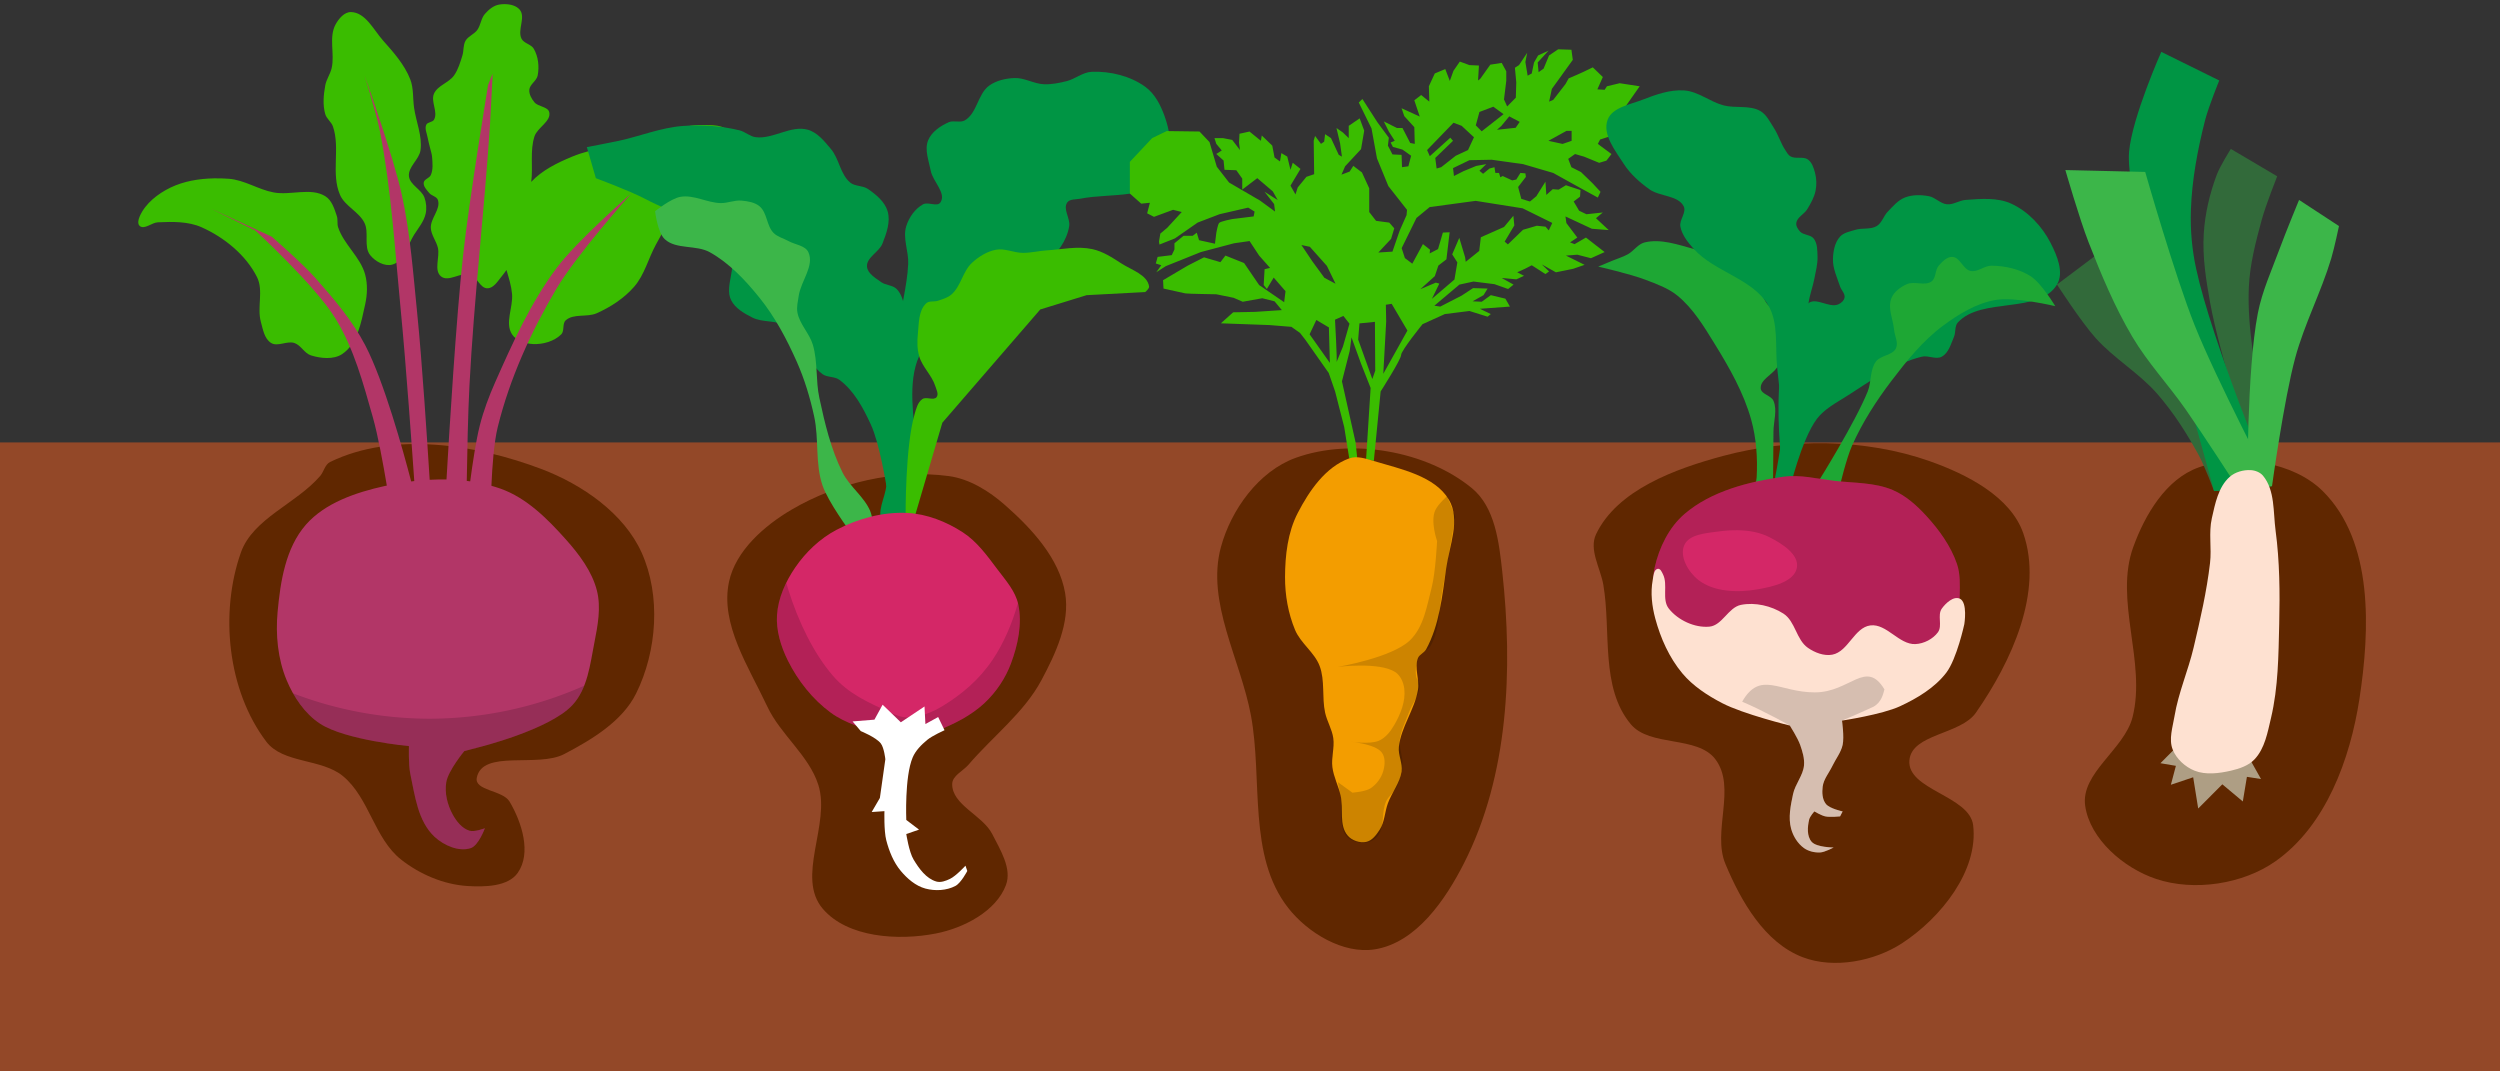 <?xml version="1.0" encoding="UTF-8" standalone="no"?>
<!-- Created with Inkscape (http://www.inkscape.org/) -->

<svg
   xmlns:dc="http://purl.org/dc/elements/1.1/"
   xmlns:cc="http://creativecommons.org/ns#"
   xmlns:rdf="http://www.w3.org/1999/02/22-rdf-syntax-ns#"
   xmlns:svg="http://www.w3.org/2000/svg"
   xmlns="http://www.w3.org/2000/svg"
   xmlns:sodipodi="http://sodipodi.sourceforge.net/DTD/sodipodi-0.dtd"
   xmlns:inkscape="http://www.inkscape.org/namespaces/inkscape"
   width="210mm"
   height="90mm"
   viewBox="0 0 210 90"
   version="1.1"
   id="svg8"
   sodipodi:docname="sailoruchirra.svg"
   inkscape:version="0.92.5 (2060ec1f9f, 2020-04-08)">
  <rect x="0" y="0" width="210" height="90" fill="#333333" stroke="none"/>
  <defs
     id="defs2" />
  <sodipodi:namedview
     id="base"
     pagecolor="#ffffff"
     bordercolor="#666666"
     borderopacity="1.0"
     inkscape:pageopacity="0.0"
     inkscape:pageshadow="2"
     inkscape:zoom="0.98994949"
     inkscape:cx="476.35201"
     inkscape:cy="296.41571"
     inkscape:document-units="mm"
     inkscape:current-layer="layer1"
     showgrid="false"
     showguides="false"
     inkscape:window-width="1837"
     inkscape:window-height="958"
     inkscape:window-x="1227"
     inkscape:window-y="1165"
     inkscape:window-maximized="0" />
  <g
     inkscape:label="Layer 1"
     inkscape:groupmode="layer"
     id="layer1"
     transform="translate(0,-207)">
    <path
       style="fill:#3abd00;fill-opacity:1;stroke:none;stroke-width:0.298px;stroke-linecap:butt;stroke-linejoin:miter;stroke-opacity:1"
       d="m 42.386,207.346 c -0.16,3e-5 -0.317,0.014 -0.464,0.04 -0.472,0.082 -0.88,0.43 -1.19,0.784 -0.333,0.381 -0.348,0.953 -0.649,1.359 -0.26,0.35 -0.756,0.512 -0.974,0.888 -0.216,0.373 -0.142,0.846 -0.27,1.254 -0.181,0.576 -0.35,1.176 -0.703,1.672 -0.434,0.609 -1.372,0.837 -1.677,1.516 -0.301,0.671 0.357,1.55 0,2.195 -0.123,0.221 -0.537,0.191 -0.649,0.418 -0.159,0.324 0.049,0.717 0.108,1.071 0.052,0.309 0.147,0.609 0.216,0.914 0.056,0.243 0.144,0.483 0.162,0.732 0.037,0.505 0.098,1.05 -0.108,1.516 -0.116,0.261 -0.555,0.346 -0.595,0.627 -0.046,0.325 0.249,0.622 0.461,0.878 0.197,0.239 0.63,0.295 0.729,0.585 0.262,0.766 -0.633,1.545 -0.595,2.351 0.028,0.589 0.462,1.097 0.595,1.672 0.182,0.787 -0.369,1.886 0.27,2.404 0.623,0.505 1.659,-0.396 2.433,-0.157 0.598,0.184 0.833,1.159 1.46,1.15 0.524,-0.008 0.861,-0.598 1.189,-0.993 0.145,-0.174 0.28,-0.357 0.409,-0.544 0.198,0.666 0.407,1.333 0.468,2.008 0.101,1.129 -0.625,2.44 0,3.399 0.347,0.531 1.11,0.78 1.759,0.813 0.837,0.043 1.789,-0.23 2.371,-0.813 0.296,-0.297 0.069,-0.901 0.382,-1.182 0.652,-0.586 1.791,-0.232 2.6,-0.592 1.176,-0.523 2.3,-1.261 3.136,-2.217 0.883,-1.01 1.195,-2.379 1.835,-3.547 0.806,-1.472 1.612,-2.947 2.524,-4.36 1.115,-1.728 4.292,-3.103 3.594,-5.025 -0.264,-0.728 -1.496,-0.653 -2.294,-0.665 -1.688,-0.026 -3.258,0.854 -4.894,1.256 -1.983,0.488 -4.084,0.627 -5.966,1.404 -1.25,0.516 -2.527,1.145 -3.436,2.121 0.166,-1.264 -0.12,-2.597 0.27,-3.814 0.242,-0.753 1.418,-1.267 1.244,-2.037 -0.108,-0.477 -0.93,-0.454 -1.244,-0.836 -0.242,-0.294 -0.458,-0.671 -0.432,-1.045 0.032,-0.459 0.614,-0.75 0.703,-1.202 0.146,-0.743 0.054,-1.585 -0.324,-2.247 -0.217,-0.379 -0.826,-0.45 -1.027,-0.836 -0.382,-0.732 0.381,-1.826 -0.163,-2.456 -0.285,-0.331 -0.787,-0.458 -1.266,-0.458 z m -12.902,0.667 c -0.563,-0.013 -1.037,0.562 -1.298,1.045 -0.586,1.085 -0.055,2.462 -0.325,3.658 -0.114,0.506 -0.449,0.953 -0.541,1.463 -0.142,0.789 -0.221,1.632 0,2.404 0.112,0.392 0.517,0.659 0.649,1.045 0.627,1.828 -0.182,3.975 0.595,5.748 0.414,0.945 1.606,1.421 2.055,2.351 0.402,0.833 -0.099,1.993 0.487,2.717 0.412,0.51 1.193,0.956 1.838,0.784 1.022,-0.273 1.283,-1.636 1.839,-2.508 0.363,-0.571 0.832,-1.121 0.974,-1.777 0.096,-0.445 0.051,-0.931 -0.108,-1.359 -0.254,-0.682 -1.219,-1.055 -1.298,-1.776 -0.086,-0.792 0.867,-1.405 0.973,-2.195 0.16,-1.187 -0.37,-2.367 -0.541,-3.553 -0.115,-0.8 -0.028,-1.648 -0.325,-2.404 -0.479,-1.22 -1.39,-2.252 -2.271,-3.24 -0.799,-0.896 -1.479,-2.374 -2.704,-2.403 z m -11.519,13.969 c -1.254,0.024 -2.519,0.238 -3.623,0.766 -1.074,0.513 -2.126,1.339 -2.596,2.404 -0.113,0.256 -0.224,0.661 0,0.836 0.401,0.314 0.999,-0.29 1.514,-0.314 1.233,-0.056 2.558,-0.082 3.678,0.418 1.922,0.859 3.725,2.34 4.65,4.18 0.569,1.132 -0.012,2.547 0.325,3.762 0.175,0.632 0.293,1.426 0.865,1.777 0.548,0.336 1.332,-0.202 1.947,0 0.56,0.184 0.842,0.872 1.406,1.045 0.825,0.253 1.879,0.364 2.596,-0.105 1.31,-0.856 1.615,-2.686 1.947,-4.18 0.182,-0.817 0.216,-1.699 0,-2.508 -0.391,-1.465 -1.797,-2.53 -2.271,-3.971 -0.099,-0.301 -0.008,-0.64 -0.108,-0.941 -0.203,-0.609 -0.415,-1.329 -0.974,-1.672 -1.22,-0.75 -2.906,-0.05 -4.326,-0.313 -1.299,-0.241 -2.466,-1.054 -3.785,-1.15 -0.409,-0.03 -0.826,-0.042 -1.244,-0.034 z"
       id="path828"
       inkscape:connector-curvature="0" />
    <rect
       style="opacity:1;fill:#934828;fill-opacity:1;stroke:none;stroke-width:0.113;stroke-linecap:round;stroke-linejoin:round;stroke-miterlimit:4;stroke-dasharray:none;stroke-dashoffset:0;stroke-opacity:1;paint-order:stroke fill markers"
       id="rect1043"
       width="228.206"
       height="53.797"
       x="-0.951"
       y="244.164" />
    <g
       id="g1062"
       style="fill:#602700;fill-opacity:1;stroke:none"
       transform="matrix(1.145,0,0,1.106,-0.042,46.648)">
      <path
         sodipodi:nodetypes="aaaaaaaaaaaaaaa"
         inkscape:connector-curvature="0"
         id="path1045"
         d="m 23.52,181.139 c -1.752,2.107 -4.93,3.219 -5.813,5.813 -1.555,4.572 -0.985,10.472 1.871,14.366 1.22,1.663 4.043,1.267 5.613,2.606 1.941,1.656 2.299,4.736 4.276,6.348 1.362,1.111 3.123,1.896 4.878,2.005 1.267,0.079 2.961,0.048 3.675,-1.002 1.02,-1.501 0.299,-3.836 -0.601,-5.412 -0.497,-0.87 -2.589,-0.819 -2.405,-1.804 0.408,-2.183 4.461,-0.747 6.414,-1.804 2.055,-1.112 4.273,-2.502 5.279,-4.61 1.536,-3.219 1.824,-7.421 0.401,-10.691 -1.292,-2.968 -4.336,-5.167 -7.35,-6.348 -4.814,-1.886 -10.885,-2.862 -15.502,-0.535 -0.386,0.195 -0.458,0.737 -0.735,1.069 z"
         style="fill:#602700;fill-opacity:1;stroke:none;stroke-width:0.265px;stroke-linecap:butt;stroke-linejoin:miter;stroke-opacity:1" />
      <path
         sodipodi:nodetypes="aaaaaaaaaaaaaaa"
         inkscape:connector-curvature="0"
         id="path1047"
         d="m 53.521,189.157 c 0.488,-2.336 2.569,-4.243 4.61,-5.479 3.356,-2.032 7.605,-3.07 11.493,-2.539 1.55,0.212 2.986,1.152 4.143,2.205 1.974,1.796 3.976,4.049 4.41,6.682 0.371,2.249 -0.693,4.588 -1.737,6.615 -1.275,2.474 -3.573,4.268 -5.345,6.414 -0.403,0.488 -1.194,0.837 -1.203,1.47 -0.023,1.604 2.235,2.368 2.94,3.809 0.587,1.198 1.458,2.621 1.002,3.875 -0.72,1.981 -3.079,3.258 -5.145,3.675 -2.775,0.56 -6.479,0.309 -8.285,-1.871 -2.005,-2.419 0.59,-6.418 -0.334,-9.421 -0.689,-2.238 -2.777,-3.813 -3.742,-5.947 -1.359,-3.005 -3.481,-6.26 -2.806,-9.488 z"
         style="fill:#602700;fill-opacity:1;stroke:none;stroke-width:0.265px;stroke-linecap:butt;stroke-linejoin:miter;stroke-opacity:1" />
      <path
         sodipodi:nodetypes="aaaaaaaaa"
         inkscape:connector-curvature="0"
         id="path1049"
         d="m 89.602,186.551 c -1.086,4.178 1.44,8.513 2.205,12.762 0.879,4.884 -0.257,10.677 2.74,14.633 1.425,1.882 4.018,3.523 6.348,3.14 3.046,-0.501 5.189,-3.776 6.548,-6.548 3.271,-6.673 3.59,-14.727 2.806,-22.117 -0.237,-2.235 -0.521,-4.907 -2.233,-6.363 -3.333,-2.835 -8.824,-3.833 -12.923,-2.302 -2.728,1.019 -4.758,3.976 -5.49,6.794 z"
         style="fill:#602700;fill-opacity:1;stroke:none;stroke-width:0.265px;stroke-linecap:butt;stroke-linejoin:miter;stroke-opacity:1" />
      <path
         sodipodi:nodetypes="aaaaaaaaaaaaaa"
         inkscape:connector-curvature="0"
         id="path1051"
         d="m 117.665,189.424 c 0.579,3.535 -0.237,7.763 2.005,10.557 1.411,1.759 4.889,0.849 6.214,2.673 1.565,2.153 -0.262,5.483 0.735,7.951 1.134,2.806 2.863,5.975 5.679,7.083 2.284,0.898 5.251,0.306 7.283,-1.069 2.86,-1.935 5.609,-5.523 5.212,-8.954 -0.261,-2.254 -4.877,-2.685 -4.677,-4.944 0.178,-2.015 3.75,-1.93 4.878,-3.608 2.615,-3.892 4.969,-9.186 3.474,-13.631 -0.935,-2.779 -4.127,-4.475 -6.882,-5.479 -4.731,-1.724 -10.248,-1.743 -15.101,-0.401 -3.561,0.985 -7.802,2.594 -9.354,5.947 -0.548,1.183 0.324,2.589 0.535,3.875 z"
         style="fill:#602700;fill-opacity:1;stroke:none;stroke-width:0.265px;stroke-linecap:butt;stroke-linejoin:miter;stroke-opacity:1" />
      <path
         sodipodi:nodetypes="aaaaaaaaa"
         inkscape:connector-curvature="0"
         id="path1053"
         d="m 156.544,186.511 c -1.431,4.068 0.967,8.748 -0.057,12.936 -0.601,2.458 -3.826,4.243 -3.475,6.749 0.353,2.512 2.813,4.719 5.212,5.546 2.788,0.961 6.362,0.393 8.746,-1.344 3.708,-2.702 5.481,-7.772 6.157,-12.31 0.787,-5.285 1.042,-11.974 -2.684,-15.803 -2.157,-2.217 -6.197,-2.869 -9.101,-1.804 -2.412,0.885 -3.945,3.607 -4.797,6.031 z"
         style="fill:#602700;fill-opacity:1;stroke:none;stroke-width:0.265px;stroke-linecap:butt;stroke-linejoin:miter;stroke-opacity:1" />
    </g>
    <path
       style="fill:#b23667;fill-opacity:1;stroke:none;stroke-width:0.298px;stroke-linecap:butt;stroke-linejoin:miter;stroke-opacity:1"
       d="m 41.381,213.186 -0.379,0.941 c 0,0 -1.583,9.559 -2.109,14.37 -0.575,5.27 -1.142,14.521 -1.387,18.78 -0.471,-0.009 -0.943,-9e-4 -1.414,0.025 -0.19,-3.04 -0.639,-9.944 -1.039,-13.893 -0.34,-3.354 -0.574,-6.736 -1.298,-10.033 -0.75,-3.418 -3.137,-10.033 -3.137,-10.033 0,0 0.987,3.109 1.298,4.703 0.955,4.892 1.247,9.884 1.731,14.84 0.456,4.669 1.004,12.416 1.152,14.524 -0.087,0.01 -0.174,0.021 -0.261,0.032 -0.698,-2.68 -2.281,-8.387 -3.837,-11.398 -1.078,-2.085 -2.637,-3.92 -4.206,-5.69 -1.114,-1.257 -3.671,-3.473 -3.671,-3.473 l -5.124,-2.364 3.748,1.847 c 0,0 4.995,4.569 6.73,7.39 1.553,2.525 2.331,5.444 3.135,8.277 0.44,1.549 0.88,3.978 1.18,5.759 -0.066,0.014 -0.132,0.027 -0.198,0.041 -2.405,0.529 -5.003,1.421 -6.597,3.24 -1.709,1.951 -2.144,4.769 -2.379,7.315 -0.178,1.924 0.01,3.956 0.757,5.748 0.587,1.409 1.509,2.808 2.812,3.658 2.131,1.389 7.463,1.881 7.463,1.881 0,0 -0.051,1.548 0.108,2.299 0.392,1.858 0.637,4.02 2.055,5.33 0.767,0.708 2.025,1.272 3.028,0.941 0.663,-0.218 1.189,-1.672 1.189,-1.672 0,0 -0.88,0.339 -1.298,0.209 -0.631,-0.195 -1.095,-0.793 -1.406,-1.359 -0.447,-0.815 -0.693,-1.807 -0.541,-2.717 0.165,-0.985 1.514,-2.612 1.514,-2.612 l 1.19,-0.314 c 0,0 5.956,-1.465 7.895,-3.553 1.272,-1.369 1.484,-3.418 1.839,-5.225 0.283,-1.439 0.578,-2.967 0.216,-4.389 -0.409,-1.607 -1.477,-3.031 -2.596,-4.285 -1.541,-1.726 -3.3,-3.504 -5.516,-4.285 -0.247,-0.087 -0.497,-0.163 -0.75,-0.234 0.068,-1.583 0.213,-3.641 0.534,-4.94 1.005,-4.065 2.776,-7.971 4.921,-11.6 1.716,-2.904 6.273,-7.994 6.273,-7.994 0,0 -4.516,3.91 -6.273,6.27 -2.171,2.915 -3.675,6.261 -5.137,9.563 -0.525,1.185 -0.983,2.405 -1.298,3.658 -0.309,1.229 -0.594,3.105 -0.801,4.671 -0.096,-0.014 -0.193,-0.026 -0.289,-0.038 0.04,-2.42 0.103,-5.635 0.225,-7.977 0.38,-7.345 1.254,-14.659 1.731,-21.998 0.091,-1.41 0.216,-4.233 0.216,-4.233 z"
       id="path826"
       inkscape:connector-curvature="0" />
    <path
       style="fill:#000000;fill-opacity:0.157;stroke:none;stroke-width:0.298px;stroke-linecap:butt;stroke-linejoin:miter;stroke-opacity:1"
       d="m 49.072,264.601 a 31.148,29.994 0 0 1 -12.99,2.772 31.148,29.994 0 0 1 -11.466,-2.134 c 0.564,1.005 1.315,1.928 2.273,2.552 2.131,1.389 7.463,1.881 7.463,1.881 0,0 -0.051,1.548 0.108,2.299 0.392,1.858 0.637,4.02 2.055,5.33 0.767,0.708 2.025,1.272 3.028,0.941 0.663,-0.218 1.189,-1.672 1.189,-1.672 0,-1e-5 -0.88,0.339 -1.298,0.209 -0.631,-0.195 -1.095,-0.793 -1.406,-1.359 -0.447,-0.815 -0.693,-1.807 -0.541,-2.717 0.165,-0.985 1.514,-2.612 1.514,-2.612 l 1.19,-0.314 c 0,0 5.956,-1.465 7.895,-3.553 0.439,-0.472 0.75,-1.026 0.985,-1.623 z"
       id="path826-3"
       inkscape:connector-curvature="0" />
    <g
       id="g973"
       style="stroke:none"
       transform="matrix(1.145,0,0,1.106,-0.042,46.648)">
      <path
         sodipodi:nodetypes="aaaaaaaaaaaaaaaaaaaaaaaaaaaaaa"
         inkscape:connector-curvature="0"
         id="path948"
         d="m 65.059,181.859 c 0.304,-3.888 0.425,-7.793 0.85,-11.67 0.189,-1.725 0.672,-3.417 0.756,-5.15 0.046,-0.961 -0.421,-1.962 -0.142,-2.882 0.2,-0.657 0.633,-1.312 1.228,-1.654 0.371,-0.213 1.039,0.214 1.276,-0.142 0.464,-0.697 -0.556,-1.586 -0.709,-2.41 -0.141,-0.761 -0.474,-1.595 -0.189,-2.315 0.25,-0.632 0.893,-1.088 1.512,-1.37 0.361,-0.165 0.842,0.065 1.181,-0.142 0.91,-0.554 0.938,-2.012 1.795,-2.646 0.517,-0.382 1.201,-0.54 1.843,-0.567 0.741,-0.031 1.432,0.446 2.173,0.472 0.556,0.02 1.115,-0.096 1.654,-0.236 0.637,-0.166 1.185,-0.681 1.843,-0.709 1.359,-0.058 2.832,0.319 3.922,1.134 0.703,0.526 1.129,1.391 1.417,2.221 0.359,1.032 0.549,2.19 0.331,3.26 -0.176,0.863 -0.566,1.793 -1.276,2.315 -0.43,0.317 -1.043,0.239 -1.571,0.321 -1.217,0.188 -2.466,0.145 -3.674,0.388 -0.322,0.065 -0.759,0.012 -0.945,0.283 -0.339,0.495 0.23,1.202 0.142,1.795 -0.083,0.552 -0.308,1.092 -0.614,1.559 -0.476,0.726 -1.139,1.334 -1.843,1.843 -1.701,1.23 -3.99,1.515 -5.622,2.835 -1.211,0.979 -2.311,2.209 -2.929,3.638 -1.723,3.984 1.834,10.517 -1.795,12.898 -0.246,0.161 -0.682,0.005 -0.85,-0.236 -0.542,-0.778 0.162,-1.889 0.236,-2.835 z"
         style="fill:#009544;fill-opacity:1;stroke:none;stroke-width:0.265px;stroke-linecap:butt;stroke-linejoin:miter;stroke-opacity:1" />
      <path
         sodipodi:nodetypes="caaaaaaaaaaaaaaccaaaaaaaacc"
         inkscape:connector-curvature="0"
         id="path950"
         d="m 43.089,156.157 c 0,0 1.546,-0.302 2.315,-0.472 1.581,-0.351 3.11,-1.008 4.725,-1.134 1.386,-0.108 2.81,-0.009 4.158,0.331 0.417,0.105 0.755,0.462 1.181,0.52 1.278,0.172 2.588,-0.926 3.827,-0.567 0.719,0.208 1.228,0.885 1.701,1.465 0.614,0.754 0.679,1.918 1.417,2.551 0.344,0.295 0.903,0.214 1.276,0.472 0.614,0.427 1.259,0.982 1.465,1.701 0.228,0.797 -0.083,1.683 -0.378,2.457 -0.247,0.649 -1.185,1.055 -1.134,1.748 0.038,0.523 0.619,0.868 1.039,1.181 0.334,0.248 0.845,0.22 1.134,0.52 0.343,0.356 0.482,0.883 0.567,1.37 0.832,4.752 -0.661,14.458 -0.661,14.458 L 65.059,181.859 c 0,0 -0.488,-3.179 -1.134,-4.63 -0.558,-1.253 -1.226,-2.568 -2.315,-3.402 -0.344,-0.263 -0.88,-0.167 -1.228,-0.425 -1.205,-0.893 -1.408,-2.791 -2.646,-3.638 -0.712,-0.488 -1.739,-0.262 -2.504,-0.661 -0.604,-0.315 -1.265,-0.708 -1.559,-1.323 -0.511,-1.066 0.477,-2.509 -0.094,-3.544 -1.208,-2.187 -4.043,-2.962 -6.237,-4.158 -1.146,-0.624 -3.591,-1.559 -3.591,-1.559 z"
         style="fill:#009544;fill-opacity:1;stroke:none;stroke-width:0.265px;stroke-linecap:butt;stroke-linejoin:miter;stroke-opacity:1" />
      <path
         sodipodi:nodetypes="cccccaaaaaaaaaaaaaaaacc"
         inkscape:connector-curvature="0"
         id="path944"
         d="m 67.091,184.41 2.079,-7.323 7.182,-8.599 3.402,-1.087 4.299,-0.236 c 0,0 0.307,-0.256 0.283,-0.425 -0.121,-0.885 -1.29,-1.25 -2.032,-1.748 -0.661,-0.444 -1.35,-0.911 -2.126,-1.087 -1.091,-0.246 -2.238,0.019 -3.355,0.095 -0.585,0.04 -1.162,0.192 -1.748,0.189 -0.666,-0.004 -1.331,-0.368 -1.984,-0.236 -0.657,0.132 -1.264,0.529 -1.748,0.992 -0.685,0.656 -0.804,1.779 -1.512,2.41 -0.274,0.244 -0.646,0.353 -0.992,0.472 -0.275,0.095 -0.641,-0.012 -0.85,0.189 -0.576,0.553 -0.533,1.521 -0.614,2.315 -0.058,0.565 -0.056,1.153 0.094,1.701 0.226,0.822 0.933,1.452 1.181,2.268 0.083,0.273 0.27,0.626 0.094,0.85 -0.215,0.276 -0.755,-0.062 -1.039,0.142 -0.344,0.246 -0.452,0.727 -0.567,1.134 -0.699,2.48 -0.661,7.701 -0.661,7.701 z"
         style="fill:#3abd00;fill-opacity:1;stroke:none;stroke-width:0.265px;stroke-linecap:butt;stroke-linejoin:miter;stroke-opacity:1" />
      <path
         sodipodi:nodetypes="aaaaaaaaaaaaacaaaaaacca"
         inkscape:connector-curvature="0"
         id="path946"
         d="m 63.878,183.796 c -0.452,-1.099 -1.516,-1.859 -2.032,-2.929 -0.856,-1.778 -1.301,-3.738 -1.701,-5.67 -0.273,-1.32 -0.107,-2.719 -0.472,-4.016 -0.245,-0.868 -0.973,-1.569 -1.134,-2.457 -0.076,-0.42 0.034,-0.854 0.094,-1.276 0.16,-1.116 1.165,-2.276 0.709,-3.307 -0.229,-0.516 -0.975,-0.57 -1.465,-0.85 -0.361,-0.207 -0.799,-0.314 -1.087,-0.614 -0.527,-0.549 -0.46,-1.539 -1.039,-2.032 -0.353,-0.3 -0.862,-0.382 -1.323,-0.425 -0.506,-0.047 -1.004,0.197 -1.512,0.189 -1.004,-0.017 -1.99,-0.66 -2.977,-0.472 -0.701,0.133 -1.843,1.087 -1.843,1.087 0,0 0.173,1.606 0.709,2.126 0.826,0.801 2.311,0.415 3.307,0.992 1.446,0.838 2.61,2.131 3.638,3.449 1.145,1.468 2.006,3.156 2.74,4.866 0.572,1.332 0.978,2.739 1.276,4.158 0.362,1.722 0.062,3.573 0.614,5.244 0.416,1.259 1.984,3.449 1.984,3.449 l 1.795,0.095 c 0,0 -0.076,-1.104 -0.283,-1.606 z"
         style="fill:#3cb649;fill-opacity:1;stroke:none;stroke-width:0.265px;stroke-linecap:butt;stroke-linejoin:miter;stroke-opacity:1" />
    </g>
    <path
       style="fill:#3abd00;fill-opacity:1;stroke:none;stroke-width:0.298px;stroke-linecap:butt;stroke-linejoin:miter;stroke-opacity:1"
       d="m 130.886,211.141 -0.765,0.517 -0.459,1.108 -0.421,0.295 -0.076,-0.813 0.917,-0.997 -0.88,0.406 -0.344,0.591 -0.192,0.924 -0.344,0.185 -0.191,-1.146 0.153,-0.776 -0.688,1.034 -0.344,0.222 0.115,1.219 -0.038,1.293 -0.727,0.739 -0.267,-0.591 0.191,-1.552 v -0.813 l -0.383,-0.702 -0.956,0.147 -0.841,1.182 -0.191,0.148 0.076,-1.256 -0.803,-0.037 -0.803,-0.295 -0.535,0.776 -0.306,0.85 -0.382,-0.997 -0.88,0.369 -0.497,1.072 0.038,1.293 -0.688,-0.554 -0.573,0.444 0.458,1.367 -1.53,-0.702 0.23,0.665 0.842,0.924 0.038,1.404 -0.382,-0.074 -0.65,-1.256 h -0.459 l -1.109,-0.554 0.421,0.85 0.497,0.776 -0.344,0.147 0.191,0.37 0.803,0.222 0.726,0.517 -0.23,0.886 -0.535,0.074 -0.038,-1.034 -0.765,-0.037 -0.382,-0.739 0.076,-0.665 -0.956,-1.293 -1.262,-1.958 -0.306,0.295 1.071,2.18 0.458,2.512 0.956,2.328 1.567,1.995 -0.038,0.444 -0.574,1.293 -0.612,1.773 -1.185,0.074 1.071,-1.145 0.268,-0.887 -0.421,-0.48 -1.109,-0.148 -0.574,-0.739 v -1.995 l -0.612,-1.331 -0.726,-0.554 -0.306,0.48 -0.688,0.259 0.306,-0.702 1.338,-1.441 0.267,-1.552 -0.382,-1.034 -0.918,0.628 v 1.034 l -0.497,-0.481 -0.535,-0.369 0.306,1.293 0.153,1.108 -0.267,-0.148 -0.65,-1.404 -0.497,-0.333 -0.076,0.628 -0.268,0.185 -0.497,-0.665 -0.115,0.406 0.038,2.808 -0.65,0.222 -0.727,0.887 -0.191,0.591 -0.421,-0.739 0.841,-1.404 -0.65,-0.517 -0.191,0.592 -0.268,-1.109 -0.497,-0.295 -0.115,0.702 -0.459,-0.333 -0.191,-0.997 -0.88,-0.85 -0.076,0.444 -0.956,-0.776 -0.841,0.185 -0.038,0.739 0.077,0.628 -0.65,-0.85 -0.765,-0.147 H 102.016 l 0.153,0.48 0.459,0.554 -0.459,0.295 0.612,0.554 0.077,0.776 0.994,0.037 0.497,0.702 v 0.924 l 1.262,-0.961 1.301,1.108 0.421,0.739 -1.109,-0.702 0.803,1.034 0.077,0.628 -1.262,-0.924 -2.6,-1.515 -1.032,-1.33 -0.612,-2.069 -0.841,-0.887 -2.753,-0.037 -1.224,0.592 -1.873,1.995 v 2.66 l 0.956,0.85 0.726,-0.074 -0.229,0.887 0.574,0.295 1.606,-0.591 0.727,0.185 -1.224,1.33 -0.574,0.481 -0.115,0.665 0.038,0.258 1.3,-0.517 1.912,-1.33 1.836,-0.702 2.408,-0.554 0.536,0.333 -0.077,0.406 -1.797,0.222 c 0,0 -0.994,0.185 -1.109,0.333 -0.115,0.148 -0.229,0.813 -0.229,0.813 l -0.115,0.924 -1.338,-0.295 -0.191,-0.628 -0.344,0.258 h -0.765 l -0.765,0.628 v 0.517 l -0.229,0.481 -1.185,0.147 -0.153,0.554 0.458,0.148 -0.421,0.591 0.803,-0.517 2.944,-1.182 2.791,-0.739 1.3,-0.185 0.803,1.219 0.918,1.035 -0.459,0.11 -0.076,1.331 0.267,0.333 0.574,-0.961 0.994,1.145 -0.115,0.924 -2.103,-1.441 -1.262,-1.848 -1.568,-0.628 -0.421,0.554 -1.377,-0.406 -1.376,0.702 -2.065,1.22 0.038,0.702 c 0,0 1.644,0.369 1.835,0.406 0.191,0.037 2.6,0.074 2.6,0.074 l 1.453,0.296 0.765,0.332 1.644,-0.295 1.032,0.259 0.612,0.739 -2.256,0.147 -1.835,0.037 -1.033,0.924 4.092,0.148 1.835,0.148 0.727,0.517 0.458,0.591 1.95,2.771 0.536,1.552 0.765,2.993 0.421,2.623 0.688,0.147 -0.153,-1.478 -1.147,-5.136 0.65,-2.55 0.153,-1.145 0.803,2.217 0.803,2.032 -0.382,5.986 0.65,0.148 0.573,-5.838 c 0,0 1.721,-2.697 1.721,-3.067 0,-0.369 1.797,-2.586 1.797,-2.586 l 1.874,-0.85 2.065,-0.259 1.53,0.48 0.268,-0.221 -0.918,-0.444 2.524,-0.185 -0.383,-0.665 -1.223,-0.295 -0.765,0.554 -0.765,-0.037 0.917,-0.517 0.344,-0.554 -1.224,-0.037 -0.956,0.628 -1.797,0.924 -0.497,-0.074 2.103,-1.773 1.185,-0.258 1.759,0.221 1.147,0.407 0.459,-0.37 -0.994,-0.554 1.224,0.111 0.65,-0.295 -0.574,-0.295 0.65,-0.295 0.574,-0.296 1.147,0.739 0.306,-0.221 -0.612,-0.592 1.186,0.665 1.453,-0.295 0.956,-0.333 -1.567,-0.776 0.956,-0.074 1.147,0.295 1.147,-0.517 -1.568,-1.219 -0.956,0.554 -0.382,-0.147 0.612,-0.406 -0.918,-1.22 -0.076,-0.554 2.218,1.035 1.415,0.111 -1.071,-0.998 0.573,-0.48 -1.376,0.147 -0.612,-0.295 -0.459,-0.776 0.535,-0.406 0.038,-0.554 -1.224,-0.406 -0.612,0.37 -0.497,-0.037 -0.535,0.481 -0.076,-1.109 -0.765,1.22 -0.535,0.443 -0.727,-0.222 -0.267,-0.997 0.65,-0.85 -0.038,-0.295 -0.421,-0.037 -0.344,0.554 -0.344,0.074 -0.803,-0.369 -0.192,0.111 -0.115,-0.37 h -0.306 l -0.076,-0.48 -0.421,0.111 -0.535,0.443 -0.306,-0.258 0.574,-0.554 -0.841,0.148 -1.071,0.443 -0.803,0.407 -0.076,-0.665 1.376,-0.665 1.874,-0.037 2.639,0.369 2.524,0.739 2.065,1.145 1.682,0.924 0.23,-0.481 -0.688,-0.739 -0.956,-0.924 -0.803,-0.406 -0.268,-0.702 0.574,-0.406 0.765,0.222 1.262,0.517 0.612,-0.185 0.421,-0.554 -1.147,-0.85 0.192,-0.369 1.376,-0.444 0.497,-1.959 1.453,-2.069 -1.682,-0.258 -1.071,0.258 -0.191,0.295 -0.612,-0.037 0.459,-1.035 -0.842,-0.813 -0.765,0.37 -0.573,0.258 -0.688,0.295 -0.268,0.481 -1.032,1.33 -0.344,0.148 0.23,-1.072 0.879,-1.219 0.88,-1.22 -0.115,-0.85 z m -5.449,4.821 0.861,0.628 -1.835,1.441 -0.497,-0.499 0.306,-1.127 z m 1.338,0.813 0.88,0.462 -0.344,0.498 -1.568,0.166 0.364,-0.314 z m -4.684,0.536 0.688,0.258 1.033,0.961 -0.497,1.072 -1.032,0.481 -1.224,0.961 -0.383,0.111 -0.115,-0.887 1.492,-1.441 -0.229,-0.259 -1.721,1.552 -0.229,-0.517 z m 9.491,0.682 h 0.433 v 0.836 l -0.757,0.261 -1.19,-0.261 z m -7.625,5.879 3.947,0.627 2.488,1.228 -0.297,0.627 -0.27,-0.314 -0.73,-0.078 -1.162,0.34 -1.271,1.228 -0.27,-0.235 0.811,-1.359 -0.081,-0.81 -0.784,0.941 -1.947,0.862 -0.135,1.149 -1.136,0.914 -0.054,-0.392 -0.487,-1.62 -0.594,1.385 0.432,0.679 -0.243,1.437 -1.893,1.62 0.622,-1.28 -0.297,-0.078 -1.298,0.549 1.217,-1.097 0.298,-0.888 0.676,-0.523 0.27,-2.273 -0.568,0.026 -0.406,1.385 -0.703,0.366 0.027,-0.314 -0.594,-0.47 -0.893,1.646 -0.622,-0.47 -0.271,-0.836 1.244,-2.535 1.109,-0.914 z m -14.638,3.711 0.707,0.147 1.434,1.607 0.726,1.497 -0.937,-0.499 -1.013,-1.385 z m 7.58,4.937 1.325,2.247 -2.028,3.631 0.243,-4.389 -0.027,-1.411 z m -4.056,1.018 0.514,0.653 -0.553,1.93 -0.529,1.284 c 0.054,-0.157 -0.135,-3.553 -0.135,-3.553 z m -2.271,0.34 1.055,0.627 0.081,2.978 -1.703,-2.404 z m 4.921,0.157 0.027,4.102 -0.244,0.705 -1.189,-3.318 0.108,-1.359 z"
       id="path872"
       inkscape:connector-curvature="0" />
    <path
       style="fill:#f39d00;fill-opacity:1;stroke:none;stroke-width:0.298px;stroke-linecap:butt;stroke-linejoin:miter;stroke-opacity:1"
       d="m 107.943,255.479 c 0.008,-1.831 0.222,-3.757 1.071,-5.395 0.957,-1.848 2.32,-3.853 4.321,-4.581 0.648,-0.236 1.403,0.024 2.065,0.222 2.277,0.681 5.122,1.254 6.309,3.251 0.991,1.667 0.042,3.859 -0.229,5.764 -0.328,2.308 -0.561,4.736 -1.682,6.799 -0.16,0.293 -0.565,0.43 -0.688,0.739 -0.329,0.828 0.143,1.784 0,2.66 -0.271,1.662 -1.427,3.13 -1.606,4.803 -0.074,0.69 0.332,1.383 0.229,2.069 -0.143,0.951 -0.813,1.756 -1.147,2.66 -0.269,0.727 -0.267,1.562 -0.688,2.217 -0.276,0.429 -0.635,0.931 -1.147,1.035 -0.529,0.107 -1.18,-0.119 -1.53,-0.517 -0.77,-0.877 -0.348,-2.278 -0.612,-3.399 -0.188,-0.799 -0.585,-1.552 -0.688,-2.365 -0.102,-0.807 0.19,-1.633 0.076,-2.439 -0.104,-0.741 -0.529,-1.411 -0.688,-2.143 -0.279,-1.286 0.004,-2.681 -0.459,-3.917 -0.426,-1.137 -1.599,-1.908 -2.065,-3.03 -0.579,-1.394 -0.848,-2.931 -0.841,-4.434 z"
       id="path905"
       inkscape:connector-curvature="0"
       sodipodi:nodetypes="aaaaaaaaaaaaaaaaaaaaaa" />
    <path
       style="opacity:1;fill:#000000;fill-opacity:0.157;stroke:none;stroke-width:0.298px;stroke-linecap:butt;stroke-linejoin:miter;stroke-opacity:1"
       d="m 112.379,263.017 c 0,0 4.505,-0.758 6.042,-2.217 1.175,-1.116 1.433,-2.89 1.835,-4.434 0.332,-1.274 0.459,-3.917 0.459,-3.917 0,0 -0.583,-1.66 -0.153,-2.586 0.247,-0.533 0.994,-1.182 0.994,-1.182 l 0.688,1.7 c 0,0 -0.679,4.095 -1.071,6.133 -0.304,1.582 -0.206,3.312 -0.994,4.729 -0.222,0.399 -0.786,0.555 -0.994,0.961 -0.252,0.49 -0.309,1.084 -0.229,1.626 0.035,0.24 0.298,0.423 0.306,0.665 0.026,0.841 -0.631,1.57 -0.918,2.365 -0.273,0.758 -0.68,1.493 -0.765,2.291 -0.074,0.69 0.276,1.377 0.229,2.069 -0.042,0.632 -0.189,1.27 -0.459,1.847 -0.219,0.467 -0.701,0.788 -0.918,1.256 -0.417,0.9 -0.08,2.091 -0.688,2.882 -0.245,0.319 -0.661,0.56 -1.071,0.591 -0.571,0.043 -1.252,-0.156 -1.606,-0.591 -0.635,-0.781 -0.382,-2.956 -0.382,-2.956 l -0.306,-1.552 1.224,0.887 c 0,0 1.097,-0.082 1.53,-0.369 0.513,-0.341 0.912,-0.896 1.071,-1.478 0.137,-0.502 0.18,-1.144 -0.153,-1.552 -0.584,-0.716 -2.677,-0.887 -2.677,-0.887 0,0 1.703,0.25 2.447,-0.074 0.576,-0.25 0.992,-0.798 1.3,-1.33 0.528,-0.913 0.961,-1.991 0.841,-3.03 -0.061,-0.53 -0.311,-1.119 -0.769,-1.416 -1.339,-0.866 -4.813,-0.431 -4.813,-0.431 z"
       id="path907"
       inkscape:connector-curvature="0"
       sodipodi:nodetypes="caacsccaaaaaaaaaaaaacccaaacaaaac" />
    <path
       style="fill:#d42767;fill-opacity:1;stroke:none;stroke-width:0.298px;stroke-linecap:butt;stroke-linejoin:miter;stroke-opacity:1"
       d="m 66.187,262.5 c -0.591,-1.184 -1.005,-2.531 -0.918,-3.843 0.094,-1.416 0.72,-2.807 1.53,-3.99 0.875,-1.279 2.068,-2.423 3.46,-3.157 1.792,-0.946 3.907,-1.526 5.947,-1.424 1.651,0.082 3.292,0.736 4.665,1.626 1.199,0.777 2.057,1.975 2.906,3.104 0.692,0.919 1.524,1.842 1.759,2.956 0.344,1.628 -0.029,3.387 -0.612,4.951 -0.462,1.241 -1.239,2.407 -2.218,3.325 -1.122,1.052 -2.563,1.784 -4.016,2.342 -0.897,0.344 -1.865,0.58 -2.83,0.591 -0.545,0.006 -1.084,-0.143 -1.606,-0.296 -1.549,-0.453 -3.183,-0.879 -4.473,-1.824 -1.532,-1.123 -2.758,-2.687 -3.594,-4.36 z"
       id="path909"
       inkscape:connector-curvature="0"
       sodipodi:nodetypes="aaaaaaaaaaaaaaa" />
    <path
       style="fill:#000000;fill-opacity:0.157;stroke:none;stroke-width:0.298px;stroke-linecap:butt;stroke-linejoin:miter;stroke-opacity:1"
       d="m 66.045,255.955 c -0.421,0.856 -0.714,1.773 -0.776,2.702 -0.087,1.312 0.326,2.659 0.917,3.843 0.836,1.673 2.062,3.237 3.594,4.36 1.289,0.945 2.924,1.371 4.473,1.824 0.522,0.152 1.061,0.302 1.606,0.295 0.965,-0.011 1.933,-0.247 2.83,-0.591 1.453,-0.557 2.894,-1.289 4.016,-2.342 0.979,-0.919 1.756,-2.085 2.218,-3.326 0.583,-1.564 0.956,-3.323 0.612,-4.951 -0.008,-0.038 -0.022,-0.073 -0.031,-0.111 -0.491,1.762 -1.217,3.402 -2.103,4.73 -1.168,1.75 -2.668,2.967 -4.181,3.894 -0.934,0.572 -1.941,0.964 -2.946,0.984 -0.567,0.011 -1.129,-0.238 -1.672,-0.492 -1.613,-0.753 -3.314,-1.462 -4.657,-3.034 -1.595,-1.867 -2.871,-4.469 -3.742,-7.251 -0.055,-0.176 -0.107,-0.355 -0.159,-0.535 z"
       id="path909-6"
       inkscape:connector-curvature="0" />
    <path
       style="fill:#ffffff;fill-opacity:1;stroke:none;stroke-width:0.298px;stroke-linecap:butt;stroke-linejoin:miter;stroke-opacity:1"
       d="m 72.305,268.412 -0.688,-0.813 1.835,-0.148 0.688,-1.256 1.53,1.478 1.988,-1.33 0.076,1.478 1.071,-0.591 0.535,1.108 c 0,0 -1.029,0.46 -1.453,0.813 -0.495,0.411 -0.978,0.894 -1.224,1.478 -0.686,1.628 -0.535,5.247 -0.535,5.247 l 1.071,0.813 -1.071,0.369 c 0,0 0.226,1.503 0.612,2.143 0.454,0.753 1.049,1.595 1.912,1.847 0.373,0.109 0.798,-0.054 1.147,-0.222 0.518,-0.248 1.3,-1.108 1.3,-1.108 l 0.153,0.443 c 0,0 -0.517,1.002 -0.994,1.256 -0.74,0.394 -1.71,0.442 -2.524,0.222 -0.825,-0.224 -1.526,-0.835 -2.065,-1.478 -0.618,-0.737 -0.986,-1.667 -1.224,-2.586 -0.204,-0.79 -0.153,-2.439 -0.153,-2.439 l -1.071,0.074 0.688,-1.182 0.459,-3.251 c 0,0 -0.099,-0.96 -0.382,-1.33 -0.396,-0.516 -1.682,-1.035 -1.682,-1.035 z"
       id="path942"
       inkscape:connector-curvature="0"
       sodipodi:nodetypes="cccccccccsscccaaaccssssccccsc" />
    <path
       style="fill:#326a3a;fill-opacity:1;stroke:none;stroke-width:0.298px;stroke-linecap:butt;stroke-linejoin:miter;stroke-opacity:1"
       d="m 189.011,244.695 c 0,0 -2.597,-8.075 -3.353,-12.227 -0.351,-1.929 -0.663,-3.897 -0.541,-5.852 0.104,-1.671 0.494,-3.337 1.082,-4.912 0.29,-0.777 1.19,-2.195 1.19,-2.195 l 3.894,2.299 c 0,0 -0.959,2.411 -1.298,3.658 -0.503,1.85 -0.997,3.732 -1.082,5.643 -0.158,3.567 0.649,7.114 1.082,10.66 0.247,2.026 0.865,6.061 0.865,6.061 l -2.055,0.314 z"
       id="path952"
       inkscape:connector-curvature="0"
       sodipodi:nodetypes="caasccaaaccc" />
    <path
       style="fill:#326a3a;fill-opacity:1;stroke:none;stroke-width:0.298px;stroke-linecap:butt;stroke-linejoin:miter;stroke-opacity:1"
       d="m 172.788,230.9 3.894,-2.926 h 1.622 l 5.191,9.197 5.516,7.525 -0.216,3.449 -2.812,0.105 c 0,0 -0.77,-2.064 -1.298,-3.031 -0.984,-1.803 -2.105,-3.559 -3.461,-5.121 -1.525,-1.756 -3.639,-2.97 -5.191,-4.703 -1.237,-1.381 -3.245,-4.494 -3.245,-4.494 z"
       id="path954"
       inkscape:connector-curvature="0"
       sodipodi:nodetypes="cccccccsssc" />
    <path
       style="fill:#009544;fill-opacity:1;stroke:none;stroke-width:0.298px;stroke-linecap:butt;stroke-linejoin:miter;stroke-opacity:1"
       d="m 181.549,211.357 4.867,2.404 c 0,0 -0.898,2.2 -1.19,3.344 -0.628,2.464 -1.102,4.989 -1.19,7.524 -0.057,1.642 0.086,3.303 0.433,4.912 1.356,6.299 6.381,18.289 6.381,18.289 l -4.867,0.418 -6.489,-23.41 c 0,0 -0.81,-3.408 -0.649,-5.121 0.273,-2.908 2.704,-8.361 2.704,-8.361 z"
       id="path956"
       inkscape:connector-curvature="0"
       sodipodi:nodetypes="ccssscccsc" />
    <path
       style="fill:#3cb649;fill-opacity:1;stroke:none;stroke-width:0.298px;stroke-linecap:butt;stroke-linejoin:miter;stroke-opacity:1"
       d="m 188.795,248.144 c 0,0 -0.084,-9.971 0.865,-14.84 0.365,-1.873 1.178,-3.639 1.839,-5.434 0.505,-1.372 1.622,-4.076 1.622,-4.076 l 3.353,2.195 c 0,0 -0.381,1.824 -0.649,2.717 -0.85,2.836 -2.258,5.503 -3.028,8.361 -0.95,3.525 -1.947,10.764 -1.947,10.764 z"
       id="path958"
       inkscape:connector-curvature="0"
       sodipodi:nodetypes="cssccsscc" />
    <path
       style="fill:#3cb649;fill-opacity:1;stroke:none;stroke-width:0.298px;stroke-linecap:butt;stroke-linejoin:miter;stroke-opacity:1"
       d="m 190.85,247.83 c 0,0 -4.64,-8.858 -6.489,-13.481 -1.681,-4.203 -4.164,-12.907 -4.164,-12.907 l -6.706,-0.157 c 0,0 1.174,4.082 1.947,6.061 1.06,2.714 2.189,5.424 3.677,7.943 1.282,2.17 3.042,4.043 4.488,6.114 1.438,2.058 4.164,6.27 4.164,6.27 z"
       id="path960"
       inkscape:connector-curvature="0"
       sodipodi:nodetypes="csccssscc" />
    <path
       style="opacity:1;fill:#ae9e84;fill-opacity:1;stroke:none;stroke-width:0.298px;stroke-linecap:butt;stroke-linejoin:miter;stroke-opacity:1"
       d="m 181.475,271.109 1.95,-1.958 2.447,-0.185 2.371,0.48 1.682,2.993 -1.185,-0.185 -0.344,2.069 -1.721,-1.441 -2.027,2.032 -0.421,-2.623 -1.874,0.628 0.421,-1.589 z"
       id="path966"
       inkscape:connector-curvature="0"
       sodipodi:nodetypes="ccccccccccccc" />
    <path
       style="fill:#fee1d1;fill-opacity:1;stroke:none;stroke-width:0.298px;stroke-linecap:butt;stroke-linejoin:miter;stroke-opacity:1"
       d="m 182.507,269.963 c 0.31,0.781 1.036,1.454 1.835,1.774 0.942,0.377 2.067,0.226 3.059,0 0.721,-0.165 1.491,-0.43 1.988,-0.961 0.862,-0.918 1.091,-2.265 1.377,-3.473 0.61,-2.578 0.625,-5.263 0.688,-7.907 0.062,-2.612 0.039,-5.242 -0.306,-7.833 -0.207,-1.558 -0.041,-3.373 -1.054,-4.602 -0.236,-0.286 -0.649,-0.448 -1.027,-0.47 -0.626,-0.036 -1.326,0.162 -1.785,0.575 -0.947,0.851 -1.21,2.242 -1.487,3.462 -0.279,1.228 -0.006,2.519 -0.153,3.769 -0.279,2.391 -0.823,4.748 -1.377,7.094 -0.458,1.94 -1.282,3.799 -1.606,5.764 -0.152,0.926 -0.5,1.933 -0.153,2.808 z"
       id="path962"
       inkscape:connector-curvature="0"
       sodipodi:nodetypes="aaaaaaaaaaaaaaa" />
    <path
       style="fill:none;stroke:#000000;stroke-width:0.298px;stroke-linecap:butt;stroke-linejoin:miter;stroke-opacity:1"
       d="M 182.507,269.963 Z"
       id="path964"
       inkscape:connector-curvature="0" />
    <path
       style="fill:#1ea734;fill-opacity:1;stroke:none;stroke-width:0.298px;stroke-linecap:butt;stroke-linejoin:miter;stroke-opacity:1"
       d="m 147.558,247.129 c 0.09,-1.63 -0.02,-3.301 -0.459,-4.877 -0.629,-2.256 -1.82,-4.349 -3.059,-6.355 -0.896,-1.451 -1.801,-2.972 -3.136,-4.064 -0.766,-0.626 -1.744,-0.972 -2.677,-1.33 -1.282,-0.492 -3.977,-1.108 -3.977,-1.108 0,0 0.764,-0.321 1.147,-0.48 0.446,-0.186 0.917,-0.322 1.338,-0.554 0.507,-0.279 0.849,-0.86 1.415,-0.998 1.348,-0.327 2.793,0.187 4.13,0.554 0.576,0.158 1.061,0.568 1.644,0.702 0.745,0.171 1.633,-0.262 2.294,0.111 0.782,0.441 1.011,1.453 1.453,2.217 0.311,0.539 0.422,1.197 0.841,1.663 0.404,0.448 1.15,0.53 1.53,0.998 0.227,0.279 0.337,0.646 0.382,0.998 0.059,0.455 -0.018,0.928 -0.153,1.367 -0.208,0.676 -0.608,1.286 -0.994,1.884 -0.405,0.627 -1.431,1.036 -1.377,1.774 0.036,0.486 0.878,0.584 1.071,1.035 0.341,0.797 0.003,1.724 0,2.586 -0.006,1.577 -0.038,4.729 -0.038,4.729 l -1.568,0.074 c 0,0 0.174,-0.61 0.191,-0.924 z"
       id="path977"
       inkscape:connector-curvature="0"
       sodipodi:nodetypes="aaaaacaaaaaaaaaaaaaaacca" />
    <path
       style="fill:#009544;fill-opacity:1;stroke:none;stroke-width:0.298px;stroke-linecap:butt;stroke-linejoin:miter;stroke-opacity:1"
       d="m 141.424,224.316 c -0.49,-0.922 -2.003,-0.797 -2.866,-1.411 -0.832,-0.591 -1.618,-1.295 -2.163,-2.142 -0.716,-1.114 -1.815,-2.478 -1.352,-3.71 0.387,-1.028 1.87,-1.266 2.92,-1.672 1.116,-0.432 2.316,-0.87 3.515,-0.784 1.178,0.085 2.159,0.954 3.299,1.254 1.004,0.264 2.187,-0.041 3.082,0.47 0.531,0.303 0.807,0.907 1.136,1.411 0.387,0.593 0.582,1.291 0.973,1.881 0.124,0.188 0.235,0.408 0.433,0.523 0.425,0.246 1.062,-0.023 1.46,0.261 0.344,0.245 0.486,0.698 0.595,1.097 0.134,0.489 0.151,1.019 0.054,1.515 -0.11,0.56 -0.403,1.077 -0.703,1.568 -0.255,0.417 -0.856,0.669 -0.919,1.15 -0.035,0.263 0.138,0.537 0.324,0.732 0.29,0.303 0.878,0.245 1.136,0.575 0.321,0.412 0.307,1 0.324,1.515 0.022,0.633 -0.152,1.259 -0.27,1.881 -0.131,0.686 -0.393,1.347 -0.487,2.038 -0.217,1.607 -0.041,3.243 -0.162,4.86 -0.209,2.78 -0.555,5.551 -0.973,8.308 -0.133,0.876 -0.487,2.613 -0.487,2.613 l -1.358,-0.269 c 0,0 0.639,-2.975 0.709,-4.486 0.087,-1.881 -0.168,-3.765 -0.365,-5.638 -0.185,-1.757 0.15,-3.718 -0.765,-5.247 -1.319,-2.203 -4.501,-2.775 -6.233,-4.693 -0.492,-0.545 -0.988,-1.165 -1.128,-1.875 -0.112,-0.571 0.545,-1.207 0.27,-1.724 z"
       id="path979"
       inkscape:connector-curvature="0"
       sodipodi:nodetypes="aaaaaaaaaaaaaaaaaaaaaaaccaaaaaa" />
    <path
       style="fill:#009544;fill-opacity:1;stroke:none;stroke-width:0.298px;stroke-linecap:butt;stroke-linejoin:miter;stroke-opacity:1"
       d="m 150.292,248.248 c 0,0 1.013,-4.32 2.325,-6.061 0.635,-0.842 1.641,-1.36 2.542,-1.933 1.987,-1.264 3.967,-2.726 6.273,-3.292 0.542,-0.133 1.191,0.267 1.676,0 0.583,-0.321 0.769,-1.074 1.027,-1.672 0.165,-0.382 0.041,-0.892 0.324,-1.202 1.979,-2.161 6.837,-0.688 8.328,-3.187 0.61,-1.022 -6e-5,-2.443 -0.541,-3.501 -0.7,-1.37 -1.871,-2.637 -3.299,-3.292 -1.16,-0.532 -2.559,-0.408 -3.839,-0.314 -0.536,0.04 -1.033,0.417 -1.568,0.366 -0.554,-0.053 -0.968,-0.578 -1.514,-0.679 -0.656,-0.122 -1.381,-0.135 -2.001,0.105 -0.594,0.229 -1.024,0.75 -1.46,1.202 -0.352,0.364 -0.482,0.938 -0.919,1.202 -0.513,0.309 -1.208,0.138 -1.785,0.314 -0.454,0.138 -0.984,0.229 -1.298,0.575 -0.447,0.493 -0.577,1.226 -0.595,1.881 -0.021,0.79 0.347,1.546 0.595,2.299 0.106,0.321 0.442,0.61 0.379,0.941 -0.049,0.255 -0.293,0.475 -0.541,0.575 -0.766,0.308 -1.85,-0.618 -2.488,-0.105 -3.903,3.139 -2.109,14.579 -2.109,14.579 z"
       id="path981"
       inkscape:connector-curvature="0"
       sodipodi:nodetypes="caaaaaaaaaaaaaaaaaaaaaacc" />
    <path
       style="fill:#1ea734;fill-opacity:1;stroke:none;stroke-width:0.298px;stroke-linecap:butt;stroke-linejoin:miter;stroke-opacity:1"
       d="m 154.517,247.942 c 0,0 0.565,-2.417 1.071,-3.547 0.857,-1.916 2.009,-3.713 3.288,-5.395 1.283,-1.686 2.639,-3.384 4.359,-4.656 1.295,-0.957 2.756,-1.857 4.359,-2.143 1.664,-0.297 5.047,0.517 5.047,0.517 0,0 -1.143,-1.921 -2.065,-2.513 -0.948,-0.608 -2.15,-0.877 -3.288,-0.887 -0.606,-0.004 -1.166,0.565 -1.759,0.443 -0.639,-0.131 -0.877,-1.155 -1.53,-1.182 -0.459,-0.019 -0.851,0.399 -1.147,0.739 -0.324,0.371 -0.207,1.044 -0.612,1.33 -0.559,0.395 -1.436,-0.059 -2.065,0.222 -0.54,0.241 -1.087,0.645 -1.3,1.182 -0.33,0.831 0.148,1.774 0.229,2.66 0.048,0.518 0.381,1.081 0.153,1.552 -0.288,0.594 -1.291,0.573 -1.682,1.108 -0.518,0.707 -0.362,1.706 -0.688,2.513 -1.072,2.648 -4.13,7.538 -4.13,7.538 z"
       id="path975"
       inkscape:connector-curvature="0"
       sodipodi:nodetypes="caaaacaaaaaaaaaaaacc" />
    <path
       style="fill:#d42767;fill-opacity:1;stroke:none;stroke-width:0.298px;stroke-linecap:butt;stroke-linejoin:miter;stroke-opacity:1"
       d="m 139.222,257.77 c -0.373,-0.973 -0.456,-2.09 -0.229,-3.104 0.373,-1.67 1.198,-3.378 2.524,-4.508 2.223,-1.895 5.356,-2.702 8.29,-3.112 1.408,-0.197 2.841,0.174 4.253,0.341 1.653,0.196 3.409,0.125 4.933,0.776 1.087,0.464 2.002,1.285 2.791,2.143 1.095,1.191 2.084,2.552 2.6,4.064 0.288,0.845 0.247,1.771 0.229,2.66 -0.016,0.819 -0.137,1.636 -0.306,2.439 -0.238,1.131 -0.064,2.602 -0.994,3.325 -3.066,2.382 -7.852,0.988 -11.777,0.739 -3.138,-0.199 -6.597,-0.148 -9.254,-1.774 -1.447,-0.886 -2.465,-2.438 -3.059,-3.99 z"
       id="path983"
       inkscape:connector-curvature="0"
       sodipodi:nodetypes="aaaaaaaaaaaaaa" />
    <path
       style="fill:#000000;fill-opacity:0.157;stroke:none;stroke-width:0.298px;stroke-linecap:butt;stroke-linejoin:miter;stroke-opacity:1"
       d="m 150.865,246.993 c -0.354,-0.01 -0.707,0.004 -1.059,0.054 -2.934,0.411 -6.067,1.218 -8.29,3.113 -1.326,1.13 -2.151,2.838 -2.523,4.508 -0.226,1.014 -0.144,2.131 0.229,3.103 0.595,1.552 1.612,3.105 3.059,3.991 2.657,1.626 6.116,1.575 9.254,1.773 3.926,0.249 8.711,1.643 11.777,-0.739 0.931,-0.723 0.756,-2.195 0.994,-3.326 0.169,-0.802 0.29,-1.62 0.306,-2.439 0.017,-0.89 0.059,-1.815 -0.229,-2.66 -0.516,-1.513 -1.505,-2.874 -2.6,-4.065 -0.789,-0.858 -1.705,-1.679 -2.792,-2.143 -1.524,-0.651 -3.279,-0.579 -4.932,-0.776 -1.059,-0.126 -2.13,-0.366 -3.193,-0.395 z m -4.881,4.546 c 0.922,0.016 1.838,0.174 2.631,0.576 1.041,0.526 2.518,1.44 2.326,2.56 -0.208,1.208 -2.052,1.61 -3.299,1.829 -1.653,0.29 -3.667,0.236 -4.975,-0.784 -0.844,-0.658 -1.613,-1.962 -1.189,-2.926 0.404,-0.92 1.841,-1.01 2.866,-1.15 0.532,-0.072 1.088,-0.115 1.641,-0.105 z"
       id="path983-5"
       inkscape:connector-curvature="0" />
    <path
       style="fill:#fee1d1;fill-opacity:1;stroke:none;stroke-width:0.298px;stroke-linecap:butt;stroke-linejoin:miter;stroke-opacity:1"
       d="m 144.668,266.067 c -1.244,-0.648 -2.466,-1.445 -3.353,-2.508 -1.103,-1.322 -1.828,-2.955 -2.271,-4.598 -0.282,-1.047 -0.413,-2.174 -0.216,-3.24 0.062,-0.338 0.082,-0.888 0.433,-0.941 0.214,-0.032 0.339,0.281 0.433,0.47 0.432,0.876 -0.122,2.102 0.487,2.874 0.757,0.961 2.162,1.629 3.407,1.515 1.081,-0.099 1.587,-1.615 2.65,-1.829 1.191,-0.24 2.557,0.08 3.569,0.732 1.003,0.645 1.077,2.194 2.055,2.874 0.579,0.403 1.355,0.709 2.055,0.575 1.334,-0.255 1.843,-2.281 3.191,-2.456 1.361,-0.177 2.414,1.629 3.785,1.568 0.717,-0.032 1.478,-0.426 1.893,-0.993 0.4,-0.547 -0.07,-1.434 0.324,-1.986 0.33,-0.462 0.989,-1.076 1.514,-0.836 0.678,0.309 0.379,2.142 0.379,2.142 0,0 -0.627,2.914 -1.514,4.076 -0.964,1.261 -2.431,2.144 -3.894,2.822 -1.51,0.699 -4.867,1.202 -4.867,1.202 0,0 0.199,1.373 0.054,2.038 -0.139,0.641 -0.581,1.183 -0.865,1.777 -0.274,0.573 -0.73,1.098 -0.811,1.724 -0.064,0.492 -0.043,1.071 0.27,1.463 0.315,0.395 1.406,0.627 1.406,0.627 l -0.216,0.418 c 0,0 -0.839,0.087 -1.244,0 -0.331,-0.071 -0.919,-0.418 -0.919,-0.418 0,0 -0.372,0.42 -0.433,0.679 -0.143,0.616 -0.21,1.403 0.216,1.881 0.414,0.464 1.839,0.47 1.839,0.47 0,0 -0.731,0.4 -1.136,0.418 -0.467,0.021 -0.975,-0.097 -1.352,-0.366 -0.535,-0.381 -0.911,-0.999 -1.082,-1.62 -0.26,-0.944 -0.042,-1.97 0.162,-2.926 0.179,-0.837 0.842,-1.553 0.919,-2.404 0.052,-0.582 -0.13,-1.171 -0.324,-1.724 -0.203,-0.575 -0.865,-1.62 -0.865,-1.62 0,0 -3.917,-0.963 -5.678,-1.881 z"
       id="path1003"
       inkscape:connector-curvature="0"
       sodipodi:nodetypes="aaaaaaaaaaaaaaaaacaacaaasccscsscsssaaaca" />
    <path
       style="fill:#000000;fill-opacity:0.157;stroke:none;stroke-width:0.298px;stroke-linecap:butt;stroke-linejoin:miter;stroke-opacity:1"
       d="m 152.452,265.16 c -3.014,0.004 -4.579,-1.875 -6.111,0.78 1.92,0.823 4.005,2.007 4.005,2.007 0,0 0.663,1.044 0.865,1.62 0.195,0.553 0.377,1.143 0.324,1.725 -0.077,0.851 -0.74,1.567 -0.919,2.403 -0.205,0.957 -0.422,1.982 -0.162,2.926 0.171,0.621 0.546,1.239 1.081,1.62 0.377,0.268 0.885,0.386 1.352,0.366 0.405,-0.018 1.136,-0.418 1.136,-0.418 0,0 -1.425,-0.006 -1.839,-0.47 -0.426,-0.478 -0.359,-1.265 -0.216,-1.881 0.06,-0.259 0.432,-0.68 0.432,-0.68 0,0 0.589,0.347 0.919,0.418 0.405,0.087 1.244,0 1.244,0 l 0.216,-0.418 c 0,0 -1.09,-0.232 -1.406,-0.627 -0.313,-0.392 -0.334,-0.972 -0.27,-1.463 0.082,-0.626 0.537,-1.151 0.811,-1.724 0.284,-0.594 0.726,-1.136 0.865,-1.777 0.145,-0.665 -0.054,-2.037 -0.054,-2.037 0,0 1.139,-0.466 2.649,-1.165 0.69,-0.382 0.813,-1.09 0.92,-1.456 -1.551,-2.574 -2.887,0.254 -5.843,0.251 z"
       id="path1003-3"
       inkscape:connector-curvature="0"
       sodipodi:nodetypes="ccccccccccccccccccsccccc" />
  </g>
</svg>
